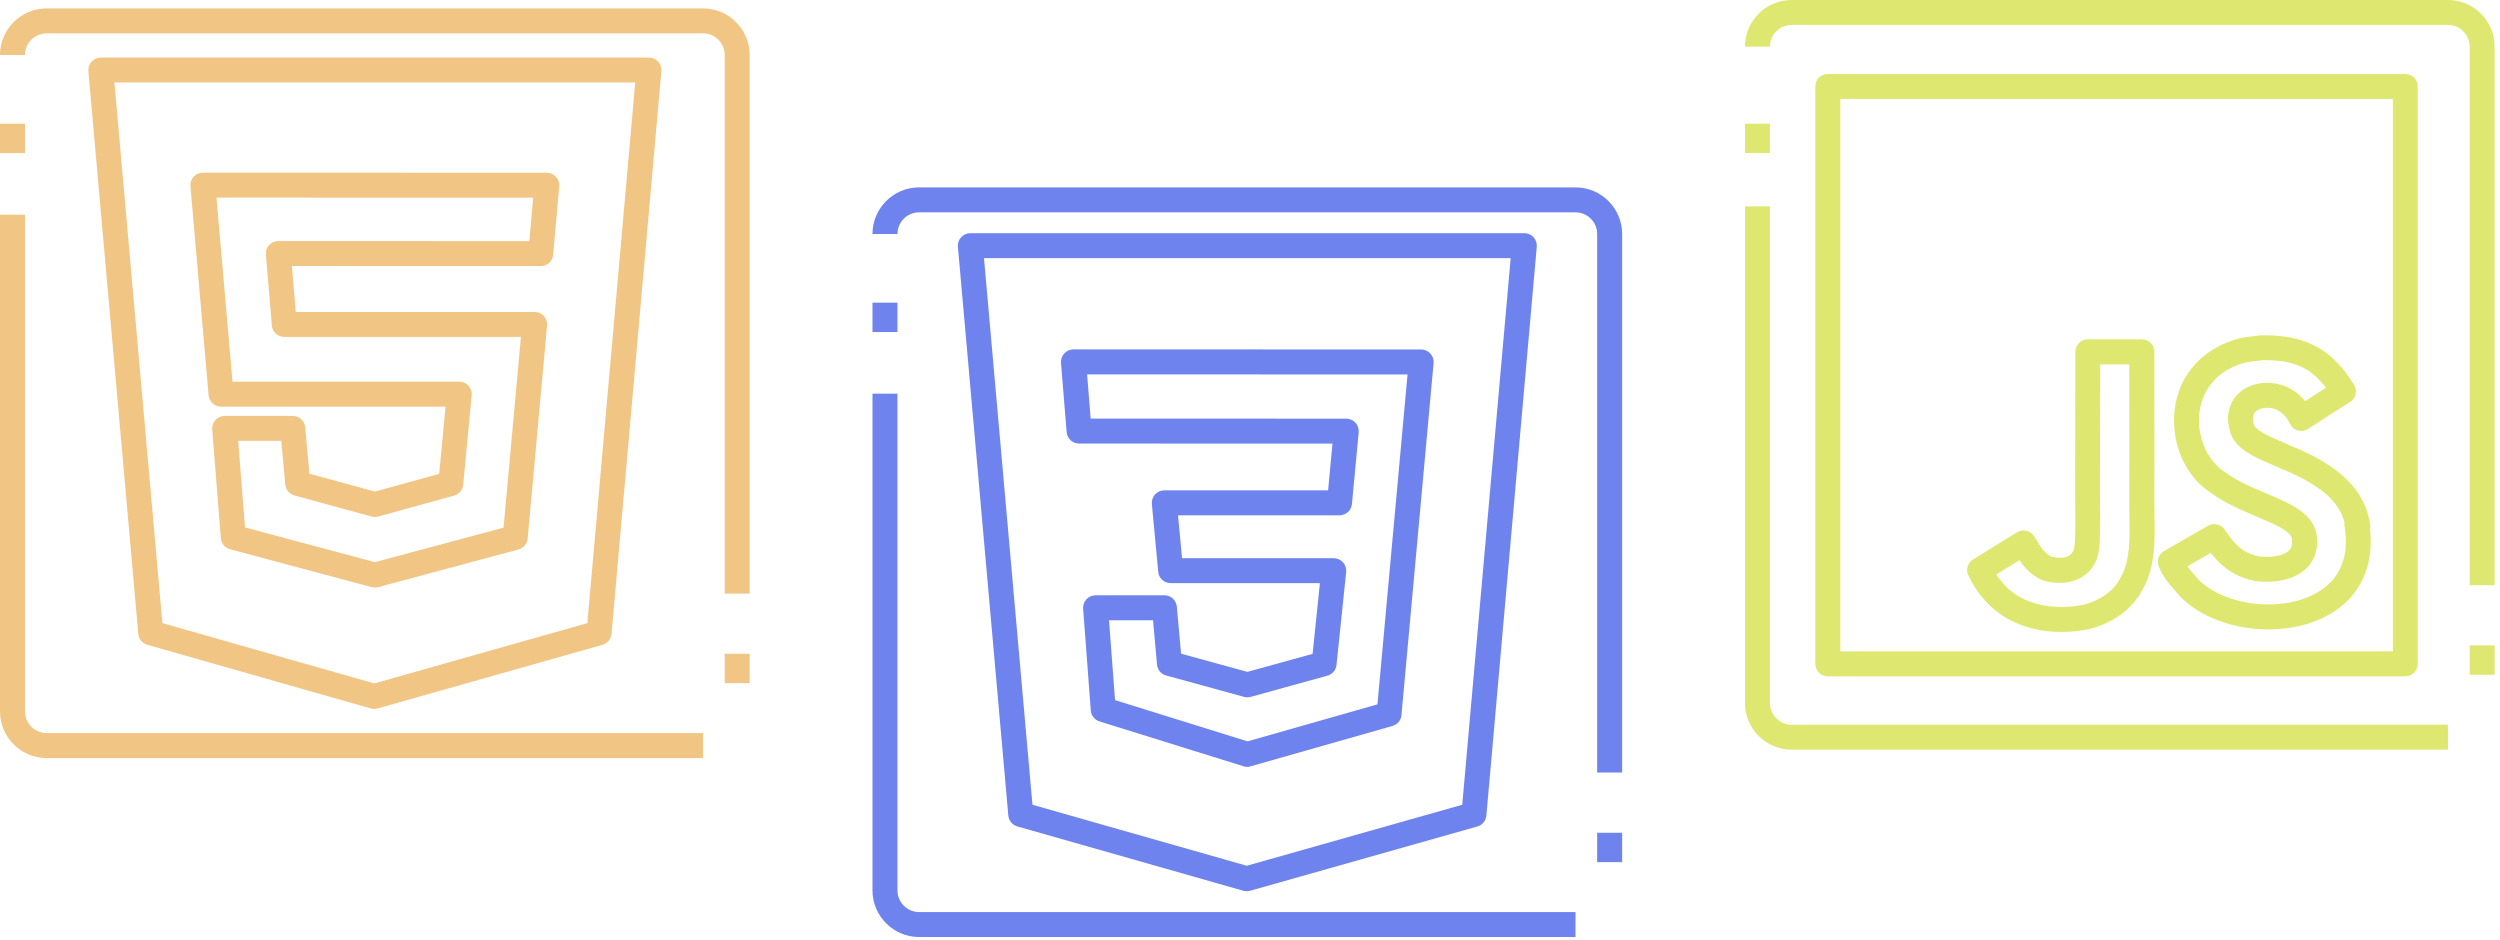 <svg width="298" height="112" viewBox="0 0 298 112" fill="none" xmlns="http://www.w3.org/2000/svg">
<path d="M44.61 84.502C44.471 84.502 44.337 84.482 44.203 84.447L17.561 76.859C16.966 76.691 16.54 76.175 16.485 75.56L10.534 8.479C10.499 8.062 10.638 7.651 10.921 7.343C11.203 7.036 11.6 6.862 12.017 6.862H77.352C77.769 6.862 78.165 7.036 78.448 7.343C78.731 7.651 78.87 8.062 78.835 8.479L72.893 75.56C72.839 76.175 72.412 76.691 71.817 76.859L45.022 84.442C44.883 84.482 44.744 84.502 44.61 84.502ZM19.357 74.275L44.61 81.466L70.012 74.275L75.72 9.833H13.638L19.357 74.275ZM44.679 70.035C44.55 70.035 44.422 70.02 44.297 69.985L27.426 65.472C26.816 65.309 26.374 64.778 26.325 64.153L25.298 51.179C25.263 50.768 25.407 50.356 25.69 50.054C25.973 49.751 26.369 49.578 26.781 49.578H34.899C35.668 49.578 36.313 50.168 36.382 50.931L36.878 56.466L44.684 58.599L52.352 56.481L53.11 48.471H26.349C25.576 48.471 24.936 47.881 24.866 47.113L22.699 22.197C22.665 21.78 22.803 21.368 23.086 21.061C23.369 20.753 23.765 20.58 24.182 20.58L65.177 20.59C65.593 20.59 65.99 20.763 66.273 21.071C66.555 21.378 66.694 21.79 66.659 22.206L65.94 30.36C65.871 31.128 65.231 31.719 64.457 31.719L34.79 31.709L35.257 37.189H63.728C64.145 37.189 64.547 37.362 64.829 37.675C65.112 37.987 65.251 38.399 65.211 38.816L62.895 64.198C62.841 64.818 62.399 65.338 61.799 65.497L45.066 69.985C44.937 70.02 44.808 70.035 44.679 70.035ZM29.206 62.874L44.679 67.01L60.024 62.894L62.097 40.164H33.888C33.094 40.164 32.449 39.545 32.405 38.766L31.691 30.345C31.656 29.928 31.795 29.517 32.078 29.214C32.36 28.907 32.757 28.733 33.173 28.733L63.099 28.743L63.555 23.565L25.804 23.555L27.713 45.491H54.742C55.159 45.491 55.56 45.669 55.843 45.977C56.126 46.289 56.264 46.701 56.225 47.118L55.213 57.775C55.154 58.39 54.722 58.906 54.127 59.07L45.076 61.569C44.818 61.639 44.545 61.644 44.288 61.569L35.093 59.055C34.493 58.891 34.056 58.37 34.002 57.751L33.535 52.543H28.393L29.206 62.874Z" fill="#F1C583"/>
<path d="M89.359 70.754H86.383V6.559C86.383 5.136 85.222 3.976 83.799 3.976H5.559C4.136 3.976 2.976 5.136 2.976 6.559H0C0 3.495 2.495 1 5.559 1H83.799C86.864 1 89.359 3.495 89.359 6.559V70.754Z" fill="#F1C583"/>
<path d="M2.976 14.743H0V18.244H2.976V14.743Z" fill="#F1C583"/>
<path d="M83.804 90.359H5.559C2.495 90.359 0 87.864 0 84.799V25.594H2.976V84.799C2.976 86.222 4.136 87.383 5.559 87.383H83.799V90.359H83.804Z" fill="#F1C583"/>
<path d="M89.359 77.93H86.383V81.432H89.359V77.93Z" fill="#F1C583"/>
<path d="M193.359 92.089H190.383V27.894C190.383 26.471 189.222 25.31 187.799 25.31H109.559C108.136 25.31 106.976 26.466 106.976 27.894H104C104 24.829 106.495 22.335 109.559 22.335H187.799C190.864 22.335 193.359 24.829 193.359 27.894V92.089Z" fill="#6F83EF"/>
<path d="M106.976 36.077H104V39.578H106.976V36.077Z" fill="#6F83EF"/>
<path d="M187.804 111.693H109.559C106.495 111.693 104 109.199 104 106.134V46.928H106.976V106.134C106.976 107.557 108.136 108.718 109.559 108.718H187.799V111.693H187.804Z" fill="#6F83EF"/>
<path d="M193.359 99.265H190.383V102.766H193.359V99.265Z" fill="#6F83EF"/>
<path d="M148.61 106.233C148.471 106.233 148.337 106.213 148.203 106.178L121.269 98.511C120.674 98.343 120.247 97.827 120.192 97.212L114.182 29.412C114.147 28.995 114.286 28.584 114.568 28.276C114.851 27.968 115.248 27.795 115.665 27.795H181.699C182.116 27.795 182.512 27.968 182.795 28.276C183.078 28.584 183.217 28.995 183.182 29.412L177.176 97.217C177.122 97.832 176.695 98.347 176.1 98.516L149.017 106.178C148.883 106.218 148.749 106.233 148.61 106.233ZM123.069 95.927L148.61 103.198L174.3 95.927L180.072 30.766H117.291L123.069 95.927ZM148.684 91.414C148.535 91.414 148.387 91.394 148.243 91.345L131.063 85.994C130.483 85.81 130.067 85.294 130.022 84.684L129.109 72.558C129.08 72.147 129.219 71.74 129.501 71.433C129.784 71.13 130.176 70.957 130.592 70.957H138.795C139.564 70.957 140.209 71.542 140.278 72.311L140.784 77.92L148.684 80.087L156.461 77.939L157.333 69.513H139.544C138.775 69.513 138.136 68.928 138.061 68.165L137.302 60.076C137.263 59.659 137.402 59.248 137.684 58.935C137.967 58.628 138.364 58.449 138.785 58.449H158.31L158.831 52.88L128.623 52.87C127.85 52.87 127.205 52.275 127.141 51.501L126.471 43.258C126.436 42.847 126.58 42.435 126.863 42.128C127.146 41.82 127.542 41.647 127.959 41.647L169.4 41.657C169.816 41.657 170.218 41.83 170.501 42.142C170.783 42.455 170.922 42.867 170.883 43.278L167.054 85.24C166.999 85.855 166.573 86.366 165.978 86.534L149.086 91.34C148.957 91.394 148.818 91.414 148.684 91.414ZM132.913 83.454L148.704 88.369L164.192 83.96L167.778 44.637L129.581 44.627L130.007 49.894L160.473 49.904C160.889 49.904 161.291 50.083 161.574 50.39C161.856 50.697 161.995 51.114 161.956 51.531L161.152 60.076C161.083 60.84 160.438 61.425 159.669 61.425H140.422L140.898 66.538H158.98C159.402 66.538 159.803 66.716 160.086 67.029C160.369 67.341 160.503 67.758 160.463 68.179L159.312 79.259C159.248 79.869 158.821 80.375 158.231 80.538L149.081 83.067C148.823 83.137 148.55 83.137 148.292 83.067L139.003 80.518C138.403 80.355 137.972 79.834 137.917 79.219L137.441 73.937H132.194L132.913 83.454Z" fill="#6F83EF"/>
<path d="M210.976 14.739H208V18.241H210.976V14.739Z" fill="#DEE870"/>
<path d="M297.359 69.754H294.383V5.559C294.383 4.136 293.223 2.976 291.799 2.976H213.56C212.136 2.976 210.976 4.136 210.976 5.559H208C208 2.495 210.495 0 213.56 0H291.799C294.864 0 297.359 2.495 297.359 5.559V69.754Z" fill="#DEE870"/>
<path d="M291.799 89.359H213.56C210.495 89.359 208 86.864 208 83.799V24.594H210.976V83.799C210.976 85.222 212.136 86.383 213.56 86.383H291.799V89.359Z" fill="#DEE870"/>
<path d="M297.359 76.93H294.383V80.432H297.359V76.93Z" fill="#DEE870"/>
<path d="M286.711 80.625H217.874C217.051 80.625 216.386 79.961 216.386 79.137V10.301C216.386 9.477 217.051 8.813 217.874 8.813H286.711C287.534 8.813 288.199 9.477 288.199 10.301V79.137C288.199 79.961 287.534 80.625 286.711 80.625ZM219.367 77.65H285.228V11.789H219.367V77.65ZM245.691 75.329C243.237 75.329 240.94 74.738 239.006 73.578C237.196 72.492 235.678 70.771 234.627 68.599C234.295 67.914 234.538 67.086 235.187 66.684L240.42 63.456C240.653 63.312 240.925 63.233 241.203 63.233C242.096 63.233 242.488 63.907 242.721 64.309L242.84 64.512C243.41 65.464 243.797 65.965 244.496 66.342C244.918 66.451 246.574 66.813 247.1 65.717C247.115 65.682 247.135 65.648 247.155 65.613C247.412 65.062 247.388 62.518 247.368 60.663C247.363 59.994 247.353 59.295 247.353 58.586C247.353 55.798 247.358 53.021 247.368 50.249C247.373 47.481 247.383 44.709 247.383 41.937C247.383 41.114 248.047 40.449 248.87 40.449H255.318C255.729 40.449 256.126 40.623 256.409 40.925C256.691 41.228 256.835 41.634 256.806 42.046L256.796 42.155C256.796 44.119 256.801 46.078 256.801 48.032C256.806 51.9 256.815 55.903 256.796 59.835C256.796 60.356 256.806 60.887 256.815 61.403C256.865 64.537 256.91 67.498 255.486 70.106C254.365 72.383 252.198 74.089 249.386 74.902C249.356 74.912 249.327 74.917 249.297 74.927C248.067 75.195 246.862 75.329 245.691 75.329ZM237.96 68.475C238.674 69.571 239.547 70.439 240.529 71.029C242.691 72.318 245.622 72.685 248.588 72.031C250.001 71.614 251.871 70.711 252.813 68.772C252.823 68.747 252.838 68.728 252.848 68.708C253.909 66.783 253.87 64.314 253.825 61.452C253.815 60.921 253.81 60.386 253.805 59.835C253.825 55.903 253.82 51.905 253.81 48.042C253.805 46.509 253.805 44.972 253.805 43.434H250.343C250.343 45.716 250.338 47.992 250.329 50.269C250.324 53.041 250.314 55.813 250.314 58.6C250.314 59.3 250.319 59.989 250.329 60.649C250.363 64.085 250.353 65.955 249.748 67.066C248.553 69.501 245.672 69.863 243.485 69.169C243.415 69.149 243.346 69.119 243.281 69.085C242.046 68.48 241.317 67.661 240.727 66.773L237.96 68.475ZM270.409 75.026C266.387 75.026 262.375 73.627 259.965 71.197C259.94 71.172 259.915 71.148 259.89 71.118C259.692 70.89 259.508 70.681 259.335 70.488C258.571 69.63 257.911 68.886 257.336 67.567C257.034 66.873 257.301 66.059 257.956 65.682L263.203 62.667C263.883 62.275 264.755 62.484 265.187 63.138C266.501 65.132 267.493 65.915 269.229 66.322C270.86 66.511 272.294 66.213 272.894 65.568C273.008 65.444 273.355 65.067 273.167 64.095C272.889 63.218 270.935 62.394 269.045 61.601C267.225 60.832 265.162 59.964 263.377 58.64C261.12 57.103 259.608 54.514 259.231 51.528C258.854 48.568 259.672 45.696 261.472 43.638C262.762 42.066 264.83 40.841 267.161 40.27C267.215 40.255 267.27 40.246 267.329 40.241L269.348 39.983C269.397 39.978 269.452 39.973 269.502 39.973C273.608 39.879 276.554 40.97 278.746 43.4C279.381 44.04 279.852 44.704 280.591 45.855C280.809 46.192 280.879 46.599 280.794 46.985C280.705 47.377 280.467 47.715 280.13 47.923C278.076 49.202 278.076 49.202 275.126 51.132C274.764 51.37 274.317 51.434 273.906 51.32C273.489 51.201 273.147 50.908 272.963 50.522C272.537 49.609 271.862 48.969 271.074 48.726C270.409 48.528 269.616 48.587 269.115 48.88C268.748 49.093 268.654 49.356 268.609 49.535C268.604 49.564 268.594 49.594 268.584 49.624C268.539 49.773 268.49 49.936 268.688 50.7C269.075 51.399 270.434 51.984 271.748 52.55C272.18 52.733 272.616 52.922 273.043 53.125C278.954 55.531 281.88 58.422 282.53 62.493C282.56 62.687 282.555 62.88 282.51 63.064C282.699 64.72 282.575 66.337 282.143 67.691C281.151 71.093 278.394 73.528 274.387 74.545C273.107 74.867 271.758 75.026 270.409 75.026ZM262.112 69.134C264.607 71.614 269.561 72.695 273.663 71.654C275.369 71.222 278.369 70.022 279.296 66.843C279.301 66.833 279.311 66.788 279.316 66.778C279.525 66.134 279.817 64.755 279.475 62.786C279.445 62.623 279.445 62.459 279.47 62.305C278.979 60.351 277.466 58.114 271.897 55.858C271.872 55.848 271.847 55.838 271.823 55.828C271.411 55.635 270.994 55.456 270.578 55.278C268.688 54.464 266.734 53.621 265.936 51.816C265.906 51.746 265.881 51.677 265.861 51.608C265.579 50.576 265.46 49.748 265.728 48.81C265.99 47.739 266.645 46.871 267.627 46.301C268.847 45.592 270.459 45.433 271.942 45.874C273.048 46.217 274.015 46.886 274.768 47.814C275.974 47.025 276.494 46.688 277.253 46.212C277.02 45.899 276.832 45.681 276.618 45.468C276.599 45.448 276.579 45.428 276.564 45.408C274.962 43.618 272.894 42.869 269.65 42.939L267.796 43.172C266.129 43.593 264.627 44.471 263.769 45.527C263.754 45.542 263.744 45.557 263.729 45.572C262.479 46.985 261.919 49.014 262.186 51.136C262.454 53.254 263.535 55.139 265.078 56.18C265.098 56.195 265.117 56.205 265.137 56.22C266.635 57.341 268.45 58.104 270.206 58.843C272.899 59.979 275.443 61.05 276.058 63.352C276.063 63.381 276.073 63.406 276.078 63.436C276.504 65.509 275.77 66.833 275.086 67.577C273.792 68.975 271.5 69.59 268.802 69.258C268.753 69.253 268.708 69.243 268.659 69.233C266.263 68.698 264.78 67.527 263.521 65.911L260.728 67.512C260.961 67.825 261.229 68.127 261.562 68.504C261.735 68.703 261.919 68.906 262.112 69.134Z" fill="#DEE870"/>
</svg>
